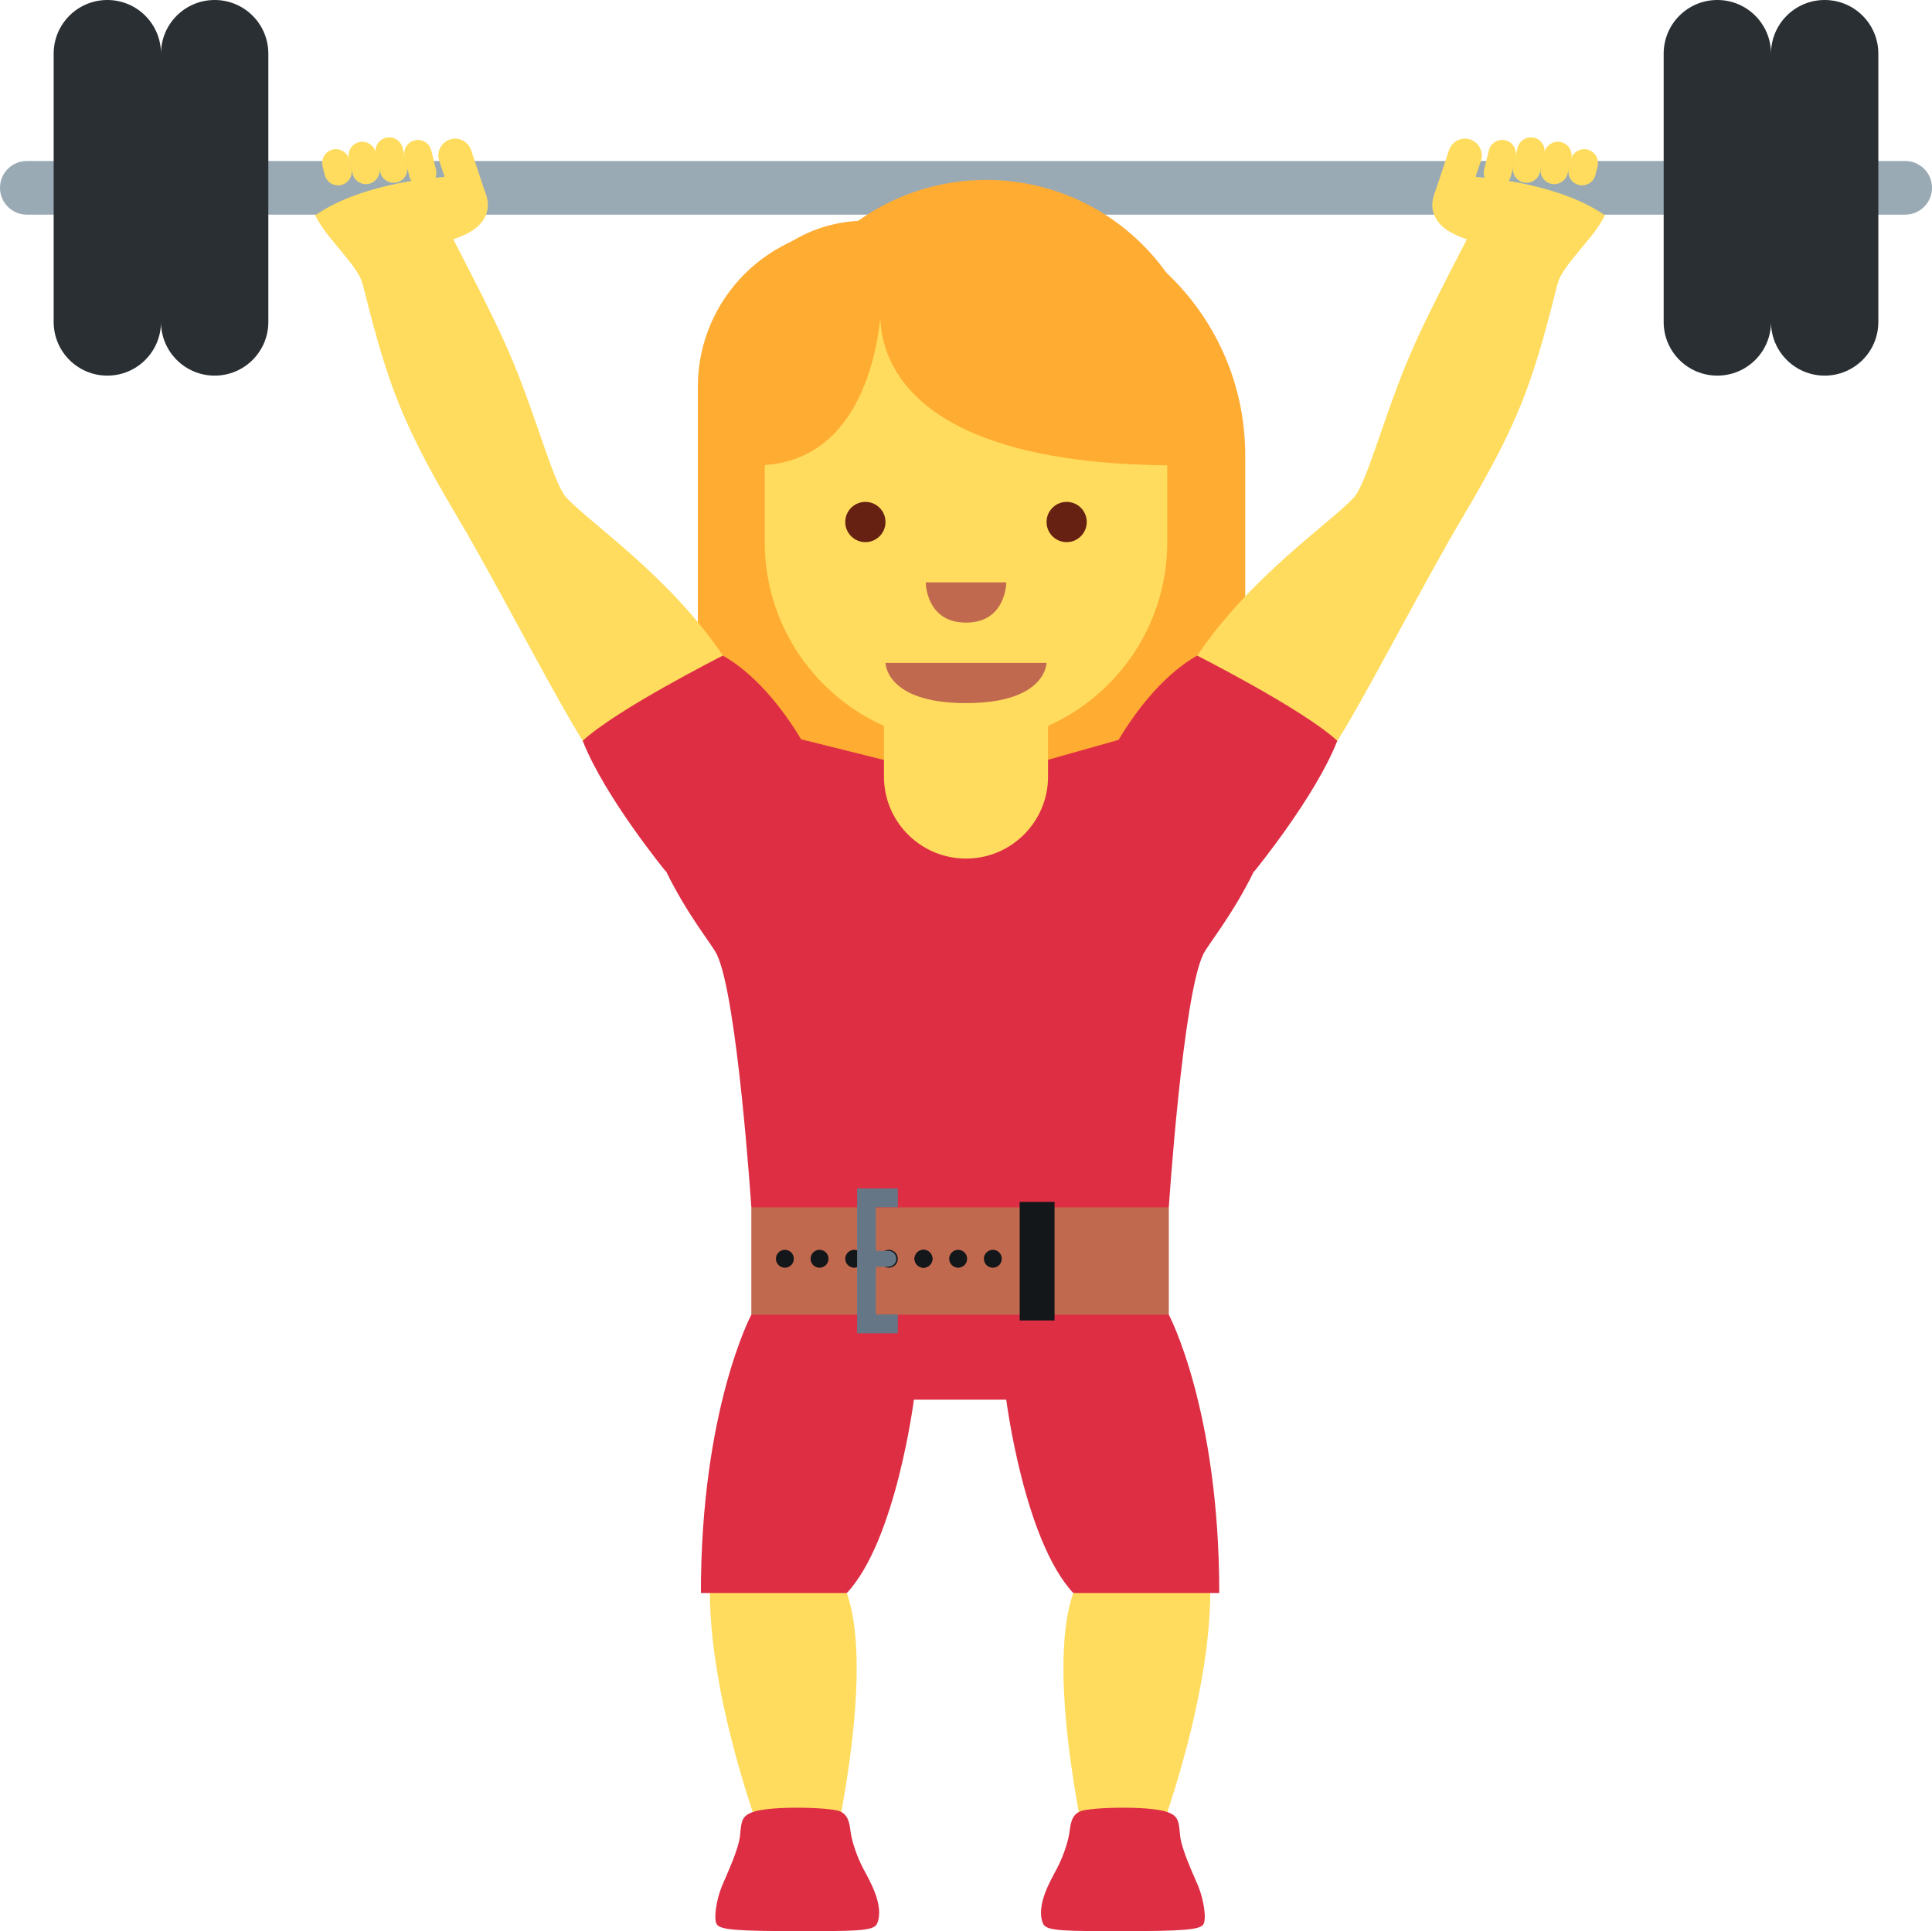 <?xml version="1.0" encoding="UTF-8" standalone="no"?>
<svg
   xmlns:dc="http://purl.org/dc/elements/1.1/"
   xmlns:cc="http://creativecommons.org/ns#"
   xmlns:rdf="http://www.w3.org/1999/02/22-rdf-syntax-ns#"
   xmlns:svg="http://www.w3.org/2000/svg"
   xmlns="http://www.w3.org/2000/svg"
   xmlns:sodipodi="http://sodipodi.sourceforge.net/DTD/sodipodi-0.dtd"
   xmlns:inkscape="http://www.inkscape.org/namespaces/inkscape"
   viewBox="0 0 36 35.988"
   id="svg2"
   version="1.1"
   inkscape:version="0.91 r13725"
   sodipodi:docname="1f3cb-fe0f-200d-2640-fe0f.svg"
   width="36"
   height="35.988">
  <defs
     id="defs90" />
  <sodipodi:namedview
     pagecolor="#ffffff"
     bordercolor="#666666"
     borderopacity="1"
     objecttolerance="10"
     gridtolerance="10"
     guidetolerance="10"
     inkscape:pageopacity="0"
     inkscape:pageshadow="2"
     inkscape:window-width="640"
     inkscape:window-height="480"
     id="namedview88"
     showgrid="false"
     inkscape:zoom="6.5555556"
     inkscape:cx="18"
     inkscape:cy="17.988002"
     inkscape:window-x="0"
     inkscape:window-y="0"
     inkscape:window-maximized="0"
     inkscape:current-layer="svg2" />
  <path
     d="m 18.528,3.81 c -0.731,0 -1.421,0.173 -2.037,0.472 -0.167,-0.029 -0.338,-0.047 -0.513,-0.047 -1.643,0 -2.975,1.332 -2.975,2.975 l 0,5.1 0.007,0 c 0.078,2.748 2.326,4.954 5.093,4.954 2.767,0 5.015,-2.206 5.093,-4.954 l 0.007,0 0,-3.825 C 23.203,5.903 21.11,3.81 18.528,3.81 Z"
     id="path4"
     inkscape:connector-curvature="0"
     style="fill:#ffac33" />
  <path
     d="m 15.447,34.875 -1.02,0 c 0,0 -1.384,-3.348 -1.18,-5.736 l 2.531,0.549 c 0.56,1.564 -0.331,5.187 -0.331,5.187 z m 4.885,0 1.02,0 c 0,0 1.384,-3.348 1.18,-5.736 L 20,29.688 c -0.559,1.564 0.332,5.187 0.332,5.187 z"
     id="path6"
     inkscape:connector-curvature="0"
     style="fill:#ffdc5d" />
  <path
     d="m 13.452,35.149 c 0.102,-0.243 0.316,-0.694 0.339,-0.955 0.023,-0.261 0.034,-0.354 0.238,-0.426 0.345,-0.121 1.427,-0.087 1.613,-0.016 0.185,0.071 0.188,0.263 0.214,0.424 0.026,0.161 0.113,0.424 0.226,0.64 0.113,0.216 0.406,0.697 0.26,1.034 -0.061,0.14 -0.402,0.138 -1.497,0.138 -1.095,0 -1.408,-0.026 -1.483,-0.118 -0.075,-0.092 -0.011,-0.477 0.09,-0.721 z m 8.875,0 c -0.102,-0.243 -0.316,-0.694 -0.339,-0.955 -0.023,-0.261 -0.034,-0.354 -0.238,-0.426 -0.345,-0.121 -1.427,-0.087 -1.613,-0.016 -0.185,0.071 -0.188,0.263 -0.214,0.424 -0.026,0.161 -0.113,0.424 -0.226,0.64 -0.113,0.216 -0.406,0.697 -0.26,1.034 0.061,0.14 0.402,0.138 1.497,0.138 1.095,0 1.408,-0.026 1.483,-0.118 0.074,-0.092 0.011,-0.477 -0.09,-0.721 z"
     id="path8"
     inkscape:connector-curvature="0"
     style="fill:#dd2e44" />
  <path
     d="m 8.31,4.156 c 0.011,0.127 0.814,1.525 1.266,2.625 0.452,1.1 0.747,2.25 0.984,2.5 0.476,0.499 1.926,1.474 2.911,2.937 0.985,1.464 -1.977,2.58 -2.611,1.588 C 10.409,13.1 9.551,11.438 8.763,10.047 8.459,9.507 7.866,8.593 7.435,7.531 7.029,6.531 6.793,5.363 6.733,5.219 6.554,4.794 5.854,4.242 5.82,3.812 c 0,0 2.454,-0.084 2.49,0.344 z m 19.159,0 c -0.011,0.127 -0.814,1.525 -1.266,2.625 -0.452,1.1 -0.747,2.25 -0.984,2.5 -0.476,0.499 -1.926,1.474 -2.911,2.937 -0.985,1.464 1.977,2.58 2.611,1.588 0.451,-0.706 1.309,-2.368 2.097,-3.759 0.304,-0.54 0.897,-1.454 1.328,-2.516 0.406,-1 0.642,-2.168 0.702,-2.312 0.178,-0.425 0.878,-0.977 0.912,-1.406 0,-0.001 -2.453,-0.085 -2.489,0.343 z"
     id="path10"
     inkscape:connector-curvature="0"
     style="fill:#ffdc5d" />
  <path
     d="M 36,3.5 C 36,3.776 35.776,4 35.5,4 L 0.5,4 C 0.224,4 0,3.776 0,3.5 0,3.224 0.224,3 0.5,3 l 35,0 C 35.776,3 36,3.224 36,3.5 Z"
     id="path12"
     inkscape:connector-curvature="0"
     style="fill:#99aab5" />
  <path
     d="M 34,0 C 33.447,0 33,0.448 33,1 33,0.448 32.553,0 32,0 31.447,0 31,0.448 31,1 l 0,5 c 0,0.552 0.447,1 1,1 0.553,0 1,-0.448 1,-1 0,0.552 0.447,1 1,1 0.553,0 1,-0.448 1,-1 L 35,1 C 35,0.448 34.553,0 34,0 Z M 4,0 C 3.447,0 3,0.448 3,1 3,0.448 2.553,0 2,0 1.447,0 1,0.448 1,1 L 1,6 C 1,6.552 1.447,7 2,7 2.553,7 3,6.552 3,6 3,6.552 3.447,7 4,7 4.553,7 5,6.552 5,6 L 5,1 C 5,0.448 4.553,0 4,0 Z"
     id="path14"
     inkscape:connector-curvature="0"
     style="fill:#292f33" />
  <path
     d="m 24.918,13.806 c -0.625,-0.583 -2.611,-1.588 -2.611,-1.588 -0.709,0.401 -1.237,1.188 -1.465,1.571 l -1.398,0.394 -2.89,0 -1.627,-0.406 c -0.231,-0.387 -0.755,-1.162 -1.458,-1.559 0,0 -1.986,1.004 -2.611,1.588 0.406,1.039 1.543,2.428 1.543,2.428 l 0.008,-0.001 c 0.4,0.821 0.854,1.362 0.945,1.547 C 13.74,18.561 14,22.5 14,22.5 l 4,1.5 3.779,-1.5 c 0,0 0.26,-3.939 0.643,-4.719 0.091,-0.185 0.545,-0.727 0.945,-1.547 l 0.008,10e-4 c 0,-10e-4 1.138,-1.39 1.543,-2.429 z"
     id="path16"
     inkscape:connector-curvature="0"
     style="fill:#dd2e44" />
  <path
     d="m 16.471,11.412 0,3.059 c 0,0.844 0.684,1.529 1.529,1.529 0.845,0 1.529,-0.685 1.529,-1.529 l 0,-3.059 -3.058,0 z"
     id="path18"
     inkscape:connector-curvature="0"
     style="fill:#ffdc5d" />
  <path
     d="m 18.375,3.353 c -0.89,0 -1.712,0.284 -2.386,0.763 -1.385,0.072 -2.49,1.209 -2.49,2.612 0,1.156 0.005,2.613 1.529,3.156 0.749,1.04 1.967,1.719 3.347,1.719 2.278,0 4.125,-1.846 4.125,-4.125 0,-2.278 -1.847,-4.125 -4.125,-4.125 z"
     id="path20"
     inkscape:connector-curvature="0"
     style="fill:#ffac33" />
  <path
     d="m 21.75,5.602 -7.5,0 0,4.5 c 0,2.072 1.679,3.75 3.75,3.75 2.072,0 3.75,-1.678 3.75,-3.75 l 0,-4.5 z"
     id="path22"
     inkscape:connector-curvature="0"
     style="fill:#ffdc5d" />
  <path
     d="m 18,4 -3.924,1.533 0,3.139 c 1.831,0 2.236,-1.893 2.327,-2.737 0.031,0.844 0.639,2.737 5.52,2.737 l 0,-3.139 L 18,4 Z"
     id="path24"
     inkscape:connector-curvature="0"
     style="fill:#ffac33" />
  <path
     d="m 19.5,12.353 -3,0 c 0,0 0,0.75 1.5,0.75 1.5,0 1.5,-0.75 1.5,-0.75 z"
     id="path26"
     inkscape:connector-curvature="0"
     style="fill:#c1694f" />
  <circle
     cx="16.125"
     cy="9.728"
     r="0.375"
     id="circle28"
     style="fill:#662113" />
  <path
     d="m 20.25,9.728 c 0,0.207 -0.168,0.375 -0.374,0.375 -0.208,0 -0.375,-0.168 -0.375,-0.375 0,-0.207 0.168,-0.375 0.375,-0.375 0.206,0 0.374,0.168 0.374,0.375 z"
     id="path30"
     inkscape:connector-curvature="0"
     style="fill:#662113" />
  <path
     d="m 17.25,10.853 1.5,0 c 0,0 0,0.75 -0.75,0.75 -0.75,0 -0.75,-0.75 -0.75,-0.75 z"
     id="path32"
     inkscape:connector-curvature="0"
     style="fill:#c1694f" />
  <g
     id="g34"
     style="fill:#ffdc5d">
    <path
       d="M 27.096,4.363 C 26.766,4.206 26.62,3.935 26.719,3.644 l 0.003,-0.01 c 0.099,-0.291 0.291,-0.346 0.738,-0.339 0,0 1.521,0.076 2.437,0.712 0,0 -0.199,0.304 -0.447,0.56 l -0.003,0.01 c -0.101,0.29 -1.614,0.137 -2.351,-0.214 z"
       id="path36"
       inkscape:connector-curvature="0" />
    <path
       d="M 27.843,3.47 C 27.706,3.437 27.622,3.297 27.655,3.16 l 0.087,-0.357 c 0.033,-0.137 0.173,-0.221 0.31,-0.188 0.137,0.033 0.221,0.173 0.188,0.31 L 28.153,3.282 C 28.119,3.419 27.98,3.503 27.843,3.47 Z M 27.398,2.6 C 27.235,2.545 27.056,2.634 27.001,2.797 L 26.722,3.634 C 26.667,3.798 26.89,3.566 27.054,3.621 27.217,3.676 27.396,3.588 27.451,3.425 L 27.595,2.998 C 27.65,2.834 27.561,2.656 27.398,2.6 Z"
       id="path38"
       inkscape:connector-curvature="0" />
    <path
       d="M 28.384,3.399 C 28.247,3.366 28.163,3.226 28.196,3.089 l 0.082,-0.334 c 0.033,-0.137 0.173,-0.221 0.31,-0.188 0.137,0.033 0.221,0.173 0.188,0.31 l -0.082,0.334 c -0.034,0.137 -0.173,0.221 -0.31,0.188 z"
       id="path40"
       inkscape:connector-curvature="0" />
    <path
       d="M 28.9,3.424 C 28.763,3.391 28.679,3.251 28.712,3.114 L 28.78,2.837 c 0.033,-0.137 0.173,-0.221 0.31,-0.188 0.137,0.033 0.221,0.173 0.188,0.31 L 29.21,3.236 C 29.176,3.373 29.037,3.457 28.9,3.424 Z"
       id="path42"
       inkscape:connector-curvature="0" />
    <path
       d="M 29.419,3.447 C 29.282,3.414 29.198,3.274 29.231,3.137 l 0.04,-0.162 c 0.033,-0.137 0.173,-0.221 0.31,-0.188 0.137,0.033 0.221,0.173 0.188,0.31 l -0.04,0.162 c -0.034,0.137 -0.174,0.222 -0.31,0.188 z"
       id="path44"
       inkscape:connector-curvature="0" />
  </g>
  <g
     id="g46"
     style="fill:#ffdc5d">
    <path
       d="M 8.683,4.363 C 9.013,4.206 9.159,3.935 9.06,3.644 L 9.057,3.634 C 8.957,3.344 8.765,3.288 8.319,3.295 c 0,0 -1.521,0.076 -2.437,0.712 0,0 0.199,0.304 0.447,0.56 l 0.003,0.01 c 0.1,0.29 1.614,0.137 2.351,-0.214 z"
       id="path48"
       inkscape:connector-curvature="0" />
    <path
       d="M 7.936,3.47 C 8.073,3.437 8.157,3.297 8.124,3.16 L 8.036,2.803 C 8.003,2.666 7.863,2.582 7.726,2.615 7.59,2.649 7.505,2.788 7.539,2.925 L 7.626,3.282 C 7.66,3.419 7.799,3.503 7.936,3.47 Z M 8.381,2.6 C 8.544,2.545 8.723,2.634 8.778,2.797 L 9.057,3.634 C 9.112,3.798 8.889,3.566 8.725,3.621 8.562,3.676 8.383,3.588 8.328,3.425 L 8.184,2.998 C 8.129,2.834 8.217,2.656 8.381,2.6 Z"
       id="path50"
       inkscape:connector-curvature="0" />
    <path
       d="M 7.395,3.399 C 7.532,3.366 7.616,3.226 7.583,3.089 L 7.501,2.755 C 7.468,2.618 7.328,2.534 7.191,2.567 7.054,2.601 6.97,2.74 7.003,2.877 l 0.082,0.334 c 0.034,0.137 0.173,0.221 0.31,0.188 z"
       id="path52"
       inkscape:connector-curvature="0" />
    <path
       d="M 6.879,3.424 C 7.016,3.39 7.1,3.251 7.067,3.114 L 6.999,2.837 C 6.966,2.7 6.826,2.616 6.69,2.649 6.553,2.682 6.469,2.822 6.502,2.959 L 6.57,3.236 c 0.033,0.137 0.172,0.221 0.309,0.188 z"
       id="path54"
       inkscape:connector-curvature="0" />
    <path
       d="M 6.36,3.447 C 6.497,3.414 6.581,3.274 6.548,3.137 L 6.508,2.975 C 6.475,2.838 6.335,2.754 6.198,2.787 6.062,2.821 5.978,2.96 6.011,3.097 l 0.04,0.162 C 6.084,3.396 6.223,3.481 6.36,3.447 Z"
       id="path56"
       inkscape:connector-curvature="0" />
  </g>
  <path
     d="M 21.779,24.5 18,23 14,24.5 c 0,0 -0.94,1.766 -0.94,5.188 l 2.719,0 c 0.917,-0.979 1.25,-3.604 1.25,-3.604 l 1.721,0 c 0,0 0.333,2.625 1.25,3.604 l 2.719,0 c 0,-3.422 -0.94,-5.188 -0.94,-5.188 z"
     id="path58"
     inkscape:connector-curvature="0"
     style="fill:#dd2e44" />
  <path
     d="m 14,22.5 7.779,0 0,2 -7.779,0 z"
     id="path60"
     inkscape:connector-curvature="0"
     style="fill:#c1694f" />
  <path
     d="m 19,22.399 0.65,0 0,2.209 -0.65,0 z"
     id="path62"
     inkscape:connector-curvature="0"
     style="fill:#14171a" />
  <circle
     cx="18.5"
     cy="23.458"
     r="0.167"
     id="circle64"
     style="fill:#14171a" />
  <path
     d="m 18.021,23.458 c 0,0.092 -0.075,0.167 -0.167,0.167 -0.092,0 -0.167,-0.075 -0.167,-0.167 0,-0.092 0.075,-0.167 0.167,-0.167 0.092,0.001 0.167,0.075 0.167,0.167 z"
     id="path66"
     inkscape:connector-curvature="0"
     style="fill:#14171a" />
  <circle
     cx="17.208"
     cy="23.458"
     r="0.167"
     id="circle68"
     style="fill:#14171a" />
  <circle
     cx="16.562"
     cy="23.458"
     r="0.167"
     id="circle70"
     style="fill:#14171a" />
  <circle
     cx="15.917"
     cy="23.458"
     r="0.167"
     id="circle72"
     style="fill:#14171a" />
  <circle
     cx="15.271"
     cy="23.458"
     r="0.167"
     id="circle74"
     style="fill:#14171a" />
  <circle
     cx="14.625"
     cy="23.458"
     r="0.167"
     id="circle76"
     style="fill:#14171a" />
  <circle
     cx="17.208"
     cy="23.458"
     r="0.167"
     id="circle78"
     style="fill:#14171a" />
  <circle
     cx="16.318"
     cy="23.458"
     r="0.148"
     id="circle80"
     style="fill:#657786" />
  <circle
     cx="16.553"
     cy="23.458"
     r="0.148"
     id="circle82"
     style="fill:#657786" />
  <path
     d="m 16.318,23.31 0.235,0 0,0.297 -0.235,0 z"
     id="path84"
     inkscape:connector-curvature="0"
     style="fill:#657786" />
  <path
     d="m 16.729,24.846 -0.758,0 0,-2.698 0.758,0 0,0.35 -0.408,0 0,1.998 0.408,0 z"
     id="path86"
     inkscape:connector-curvature="0"
     style="fill:#657786" />
</svg>
